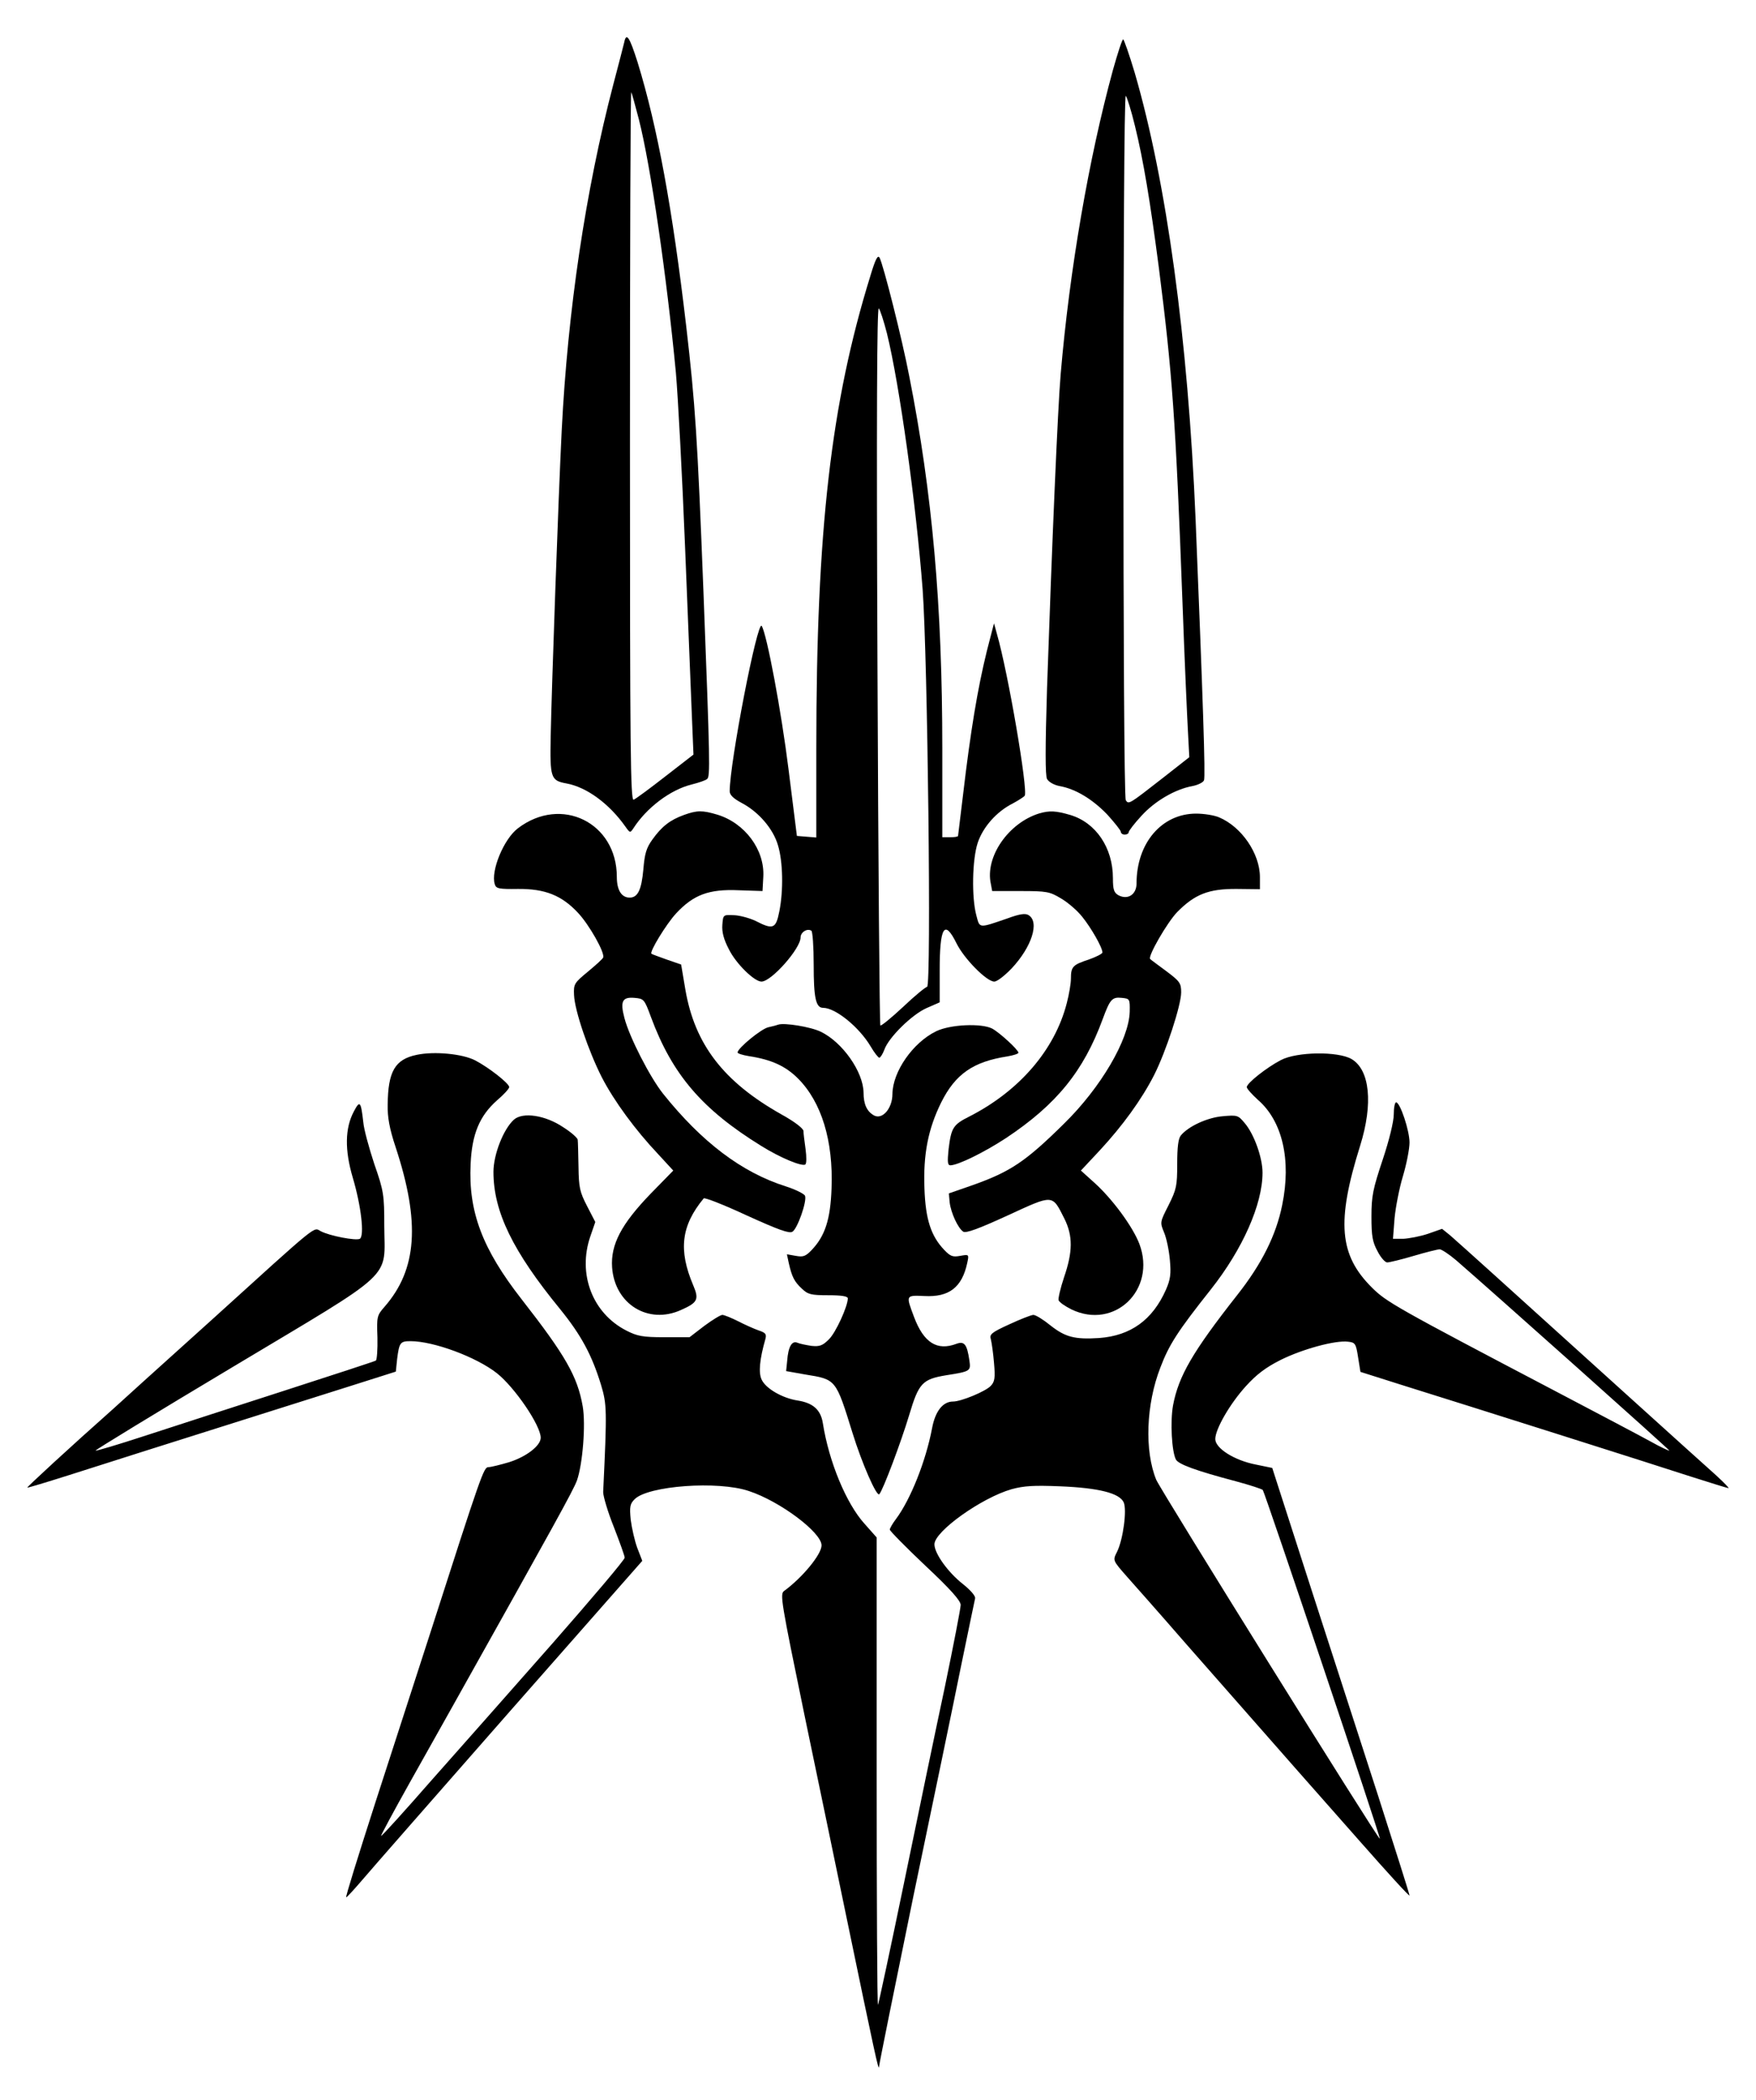 <?xml version="1.0" standalone="no"?>
<!DOCTYPE svg PUBLIC "-//W3C//DTD SVG 20010904//EN"
 "http://www.w3.org/TR/2001/REC-SVG-20010904/DTD/svg10.dtd">
<svg version="1.0" xmlns="http://www.w3.org/2000/svg"
 width="669pt" height="800pt" viewBox="0 0 669 800"
 preserveAspectRatio="xMidYMid meet">

<g transform="translate(0,800) scale(0.1,-0.1)"
fill="#000000" stroke="none">
<path d="M2378 7838 c-3 -13 -22 -86 -42 -162 -105 -402 -173 -858 -196 -1316
-13 -261 -38 -971 -42 -1166 -3 -158 0 -168 60 -179 77 -14 163 -77 225 -165
17 -24 18 -24 30 -6 51 79 141 147 222 167 28 7 54 16 59 21 12 9 11 63 -14
713 -23 590 -31 713 -66 1015 -52 444 -109 756 -185 1003 -31 98 -43 115 -51
75z m56 -293 c45 -177 106 -597 141 -965 8 -91 24 -390 35 -665 11 -275 23
-565 26 -645 l6 -145 -107 -83 c-59 -46 -113 -86 -121 -89 -12 -4 -14 193 -14
1348 0 744 2 1350 5 1348 2 -3 15 -50 29 -104z"/>
<path d="M4240 7733 c-92 -337 -165 -760 -199 -1158 -11 -126 -33 -643 -52
-1197 -7 -226 -7 -333 0 -346 6 -11 26 -23 48 -27 61 -11 125 -50 181 -108 28
-31 52 -61 52 -66 0 -6 7 -11 15 -11 8 0 15 4 15 9 0 5 22 34 49 63 51 56 128
101 194 113 21 4 41 14 44 22 6 15 -4 303 -32 993 -29 691 -111 1287 -232
1703 -21 70 -41 127 -44 127 -4 0 -21 -53 -39 -117z m84 -213 c32 -130 58
-287 91 -540 51 -400 64 -575 90 -1275 8 -220 18 -443 21 -495 l5 -95 -102
-80 c-127 -99 -129 -101 -140 -84 -12 19 -12 2696 0 2684 5 -6 21 -57 35 -115z"/>
<path d="M3316 6949 c-150 -484 -206 -968 -206 -1797 l0 -343 -37 3 -37 3 -32
255 c-27 217 -82 512 -102 545 -16 26 -122 -521 -122 -630 0 -14 15 -28 45
-44 65 -34 121 -99 139 -162 19 -62 21 -173 5 -252 -13 -66 -24 -70 -90 -36
-23 11 -60 21 -82 22 -42 2 -42 2 -45 -37 -2 -27 5 -55 25 -93 27 -55 97 -123
124 -123 38 0 149 126 149 168 0 20 25 36 41 26 5 -3 9 -61 9 -130 0 -126 8
-164 36 -164 47 0 137 -73 181 -147 14 -24 29 -43 33 -43 4 0 13 14 19 30 16
47 106 135 161 159 l50 22 0 120 c0 168 18 198 64 105 29 -59 115 -146 144
-146 11 0 40 23 66 50 77 82 107 177 65 203 -12 8 -34 5 -80 -12 -111 -38
-106 -39 -119 10 -19 69 -16 215 5 278 20 60 72 119 134 150 22 12 42 25 45
29 13 22 -63 468 -106 617 l-11 40 -13 -50 c-39 -145 -66 -294 -94 -513 -16
-133 -30 -245 -30 -247 0 -3 -13 -5 -30 -5 l-30 0 0 338 c0 544 -38 974 -126
1419 -27 141 -99 426 -113 451 -7 12 -16 -6 -35 -69z m63 -219 c48 -195 111
-649 136 -975 19 -256 34 -1515 17 -1515 -5 0 -47 -34 -91 -76 -45 -42 -84
-74 -87 -71 -3 3 -8 621 -11 1374 -4 931 -2 1365 5 1358 5 -5 19 -48 31 -95z"/>
<path d="M2606 4895 c-53 -19 -85 -44 -120 -93 -24 -33 -30 -55 -35 -115 -7
-77 -21 -107 -52 -107 -31 0 -49 28 -49 79 0 207 -212 311 -377 185 -54 -41
-104 -163 -88 -213 5 -17 16 -19 88 -18 103 1 167 -24 230 -92 42 -45 102
-151 95 -169 -1 -5 -28 -29 -58 -54 -52 -43 -55 -47 -53 -89 2 -58 55 -214
106 -314 47 -91 128 -201 214 -292 l58 -63 -86 -88 c-112 -116 -153 -194 -147
-281 10 -140 138 -219 263 -162 63 28 69 40 46 94 -57 134 -46 227 40 331 4 4
78 -25 164 -65 119 -54 162 -70 174 -62 19 11 56 116 48 137 -3 7 -36 24 -74
36 -167 53 -319 168 -467 353 -50 63 -128 215 -147 288 -17 64 -8 81 38 77 36
-3 38 -5 63 -73 81 -219 195 -352 420 -491 72 -45 154 -79 168 -71 5 4 5 29 1
59 -4 29 -8 60 -8 69 -1 10 -35 36 -84 63 -220 124 -330 266 -366 476 l-16 95
-55 19 c-30 11 -56 20 -58 22 -9 6 56 113 94 154 66 71 125 93 238 88 l91 -3
3 54 c6 103 -70 205 -175 237 -57 17 -77 17 -127 -1z"/>
<path d="M3960 4901 c-118 -36 -208 -166 -185 -269 l5 -27 108 0 c99 0 111 -2
154 -28 26 -15 62 -46 81 -70 34 -42 77 -117 77 -136 0 -5 -24 -17 -52 -27
-61 -20 -68 -27 -68 -73 0 -18 -7 -60 -16 -94 -46 -178 -181 -334 -371 -431
-62 -31 -69 -43 -79 -124 -5 -49 -4 -62 7 -62 30 1 128 49 212 104 191 127
295 254 368 453 28 76 36 85 73 81 30 -3 31 -4 30 -53 -3 -106 -110 -289 -251
-427 -146 -144 -203 -182 -346 -233 l-92 -32 3 -34 c5 -41 32 -99 52 -112 11
-6 58 11 169 62 176 81 169 81 216 -12 33 -66 32 -127 -1 -223 -14 -42 -23
-81 -21 -88 3 -8 25 -23 49 -35 164 -79 324 75 259 249 -25 66 -103 172 -172
234 l-51 46 72 77 c87 94 159 193 207 287 45 89 103 266 103 315 0 35 -5 42
-57 81 -32 24 -60 44 -61 46 -11 8 65 140 103 179 67 68 120 89 228 88 l87 -1
0 46 c0 90 -70 192 -156 228 -19 8 -58 14 -87 14 -131 0 -227 -112 -227 -266
0 -42 -33 -64 -69 -45 -17 10 -21 21 -21 65 0 116 -65 212 -163 241 -55 16
-78 17 -117 6z"/>
<path d="M2965 4096 c-5 -2 -23 -7 -38 -10 -27 -6 -117 -80 -117 -96 0 -4 19
-10 43 -14 86 -13 140 -38 187 -85 90 -90 135 -238 128 -419 -4 -118 -25 -182
-76 -235 -23 -24 -32 -27 -60 -22 l-34 6 7 -33 c12 -53 21 -71 50 -98 23 -22
35 -25 101 -25 51 0 74 -4 74 -12 0 -30 -46 -131 -72 -156 -24 -24 -35 -28
-66 -25 -20 3 -45 8 -54 12 -21 9 -35 -15 -39 -69 l-4 -39 73 -13 c118 -19
116 -17 180 -223 36 -116 92 -244 102 -233 14 15 83 199 114 302 36 121 50
136 140 151 95 15 95 16 89 58 -9 60 -19 73 -49 62 -74 -28 -125 4 -162 103
-31 83 -32 82 40 79 94 -5 143 33 163 126 7 33 7 33 -27 27 -28 -5 -37 -2 -60
22 -51 53 -72 117 -76 235 -5 130 14 227 64 328 54 108 122 155 252 175 23 4
42 10 42 14 0 11 -72 77 -100 92 -41 21 -159 16 -213 -10 -89 -43 -166 -154
-167 -239 0 -55 -38 -99 -70 -82 -27 15 -40 42 -40 87 -1 79 -80 192 -163 232
-39 19 -140 35 -162 27z"/>
<path d="M1588 3981 c-83 -17 -110 -63 -111 -191 -1 -47 7 -91 30 -160 95
-288 82 -467 -42 -609 -29 -33 -30 -38 -27 -117 1 -46 -2 -85 -6 -88 -5 -3
-164 -55 -353 -116 -189 -61 -427 -138 -528 -171 -101 -33 -185 -58 -187 -56
-2 2 234 146 525 320 626 375 576 328 575 537 0 117 -2 132 -38 235 -20 61
-40 133 -42 160 -9 79 -13 84 -36 40 -34 -64 -35 -147 -4 -252 32 -108 45
-221 27 -233 -15 -8 -115 11 -149 29 -29 15 0 39 -420 -342 -190 -171 -358
-323 -373 -337 -159 -141 -327 -296 -325 -298 2 -1 72 20 157 47 135 43 316
101 1080 342 l167 53 5 48 c8 63 12 68 51 68 88 0 250 -60 329 -122 68 -54
167 -199 167 -246 0 -30 -54 -72 -120 -93 -34 -10 -70 -19 -79 -19 -18 0 -25
-19 -226 -645 -48 -148 -140 -433 -205 -633 -64 -199 -115 -362 -111 -361 3 0
31 31 62 67 31 37 284 325 561 641 l505 574 -19 49 c-10 27 -21 76 -25 107 -5
50 -3 61 15 79 51 51 317 71 435 31 119 -39 277 -158 277 -207 0 -34 -72 -122
-143 -174 -16 -12 -11 -41 78 -473 53 -253 125 -602 161 -775 107 -516 122
-586 123 -564 1 12 60 304 131 650 72 346 154 739 181 874 28 135 52 252 54
260 2 9 -17 31 -47 55 -56 44 -108 116 -108 151 0 49 179 177 294 210 48 13
85 15 185 11 147 -6 226 -26 242 -61 13 -28 -2 -141 -25 -188 -17 -34 -18 -32
40 -98 17 -19 119 -134 225 -256 425 -484 481 -547 662 -752 103 -117 187
-209 187 -204 0 5 -54 175 -119 378 -66 203 -183 567 -262 810 l-142 441 -63
13 c-82 16 -154 62 -154 97 0 38 56 135 117 202 40 44 75 71 133 100 83 41
207 75 256 69 27 -3 30 -7 38 -59 l9 -56 161 -51 c266 -83 951 -300 1098 -348
75 -24 140 -44 143 -44 4 0 -17 21 -46 48 -51 45 -568 513 -849 767 -74 67
-149 134 -165 148 l-31 25 -54 -19 c-30 -10 -73 -18 -94 -19 l-39 0 6 78 c4
42 18 115 32 161 14 47 25 104 25 128 0 46 -36 153 -51 153 -5 0 -9 -21 -9
-46 0 -27 -17 -97 -42 -172 -37 -111 -43 -138 -43 -217 0 -75 4 -97 23 -132
12 -24 29 -43 37 -43 8 0 54 11 101 25 47 14 92 25 99 25 7 0 36 -19 63 -42
143 -124 812 -721 812 -725 0 -2 -33 13 -72 35 -40 22 -203 108 -363 192 -608
319 -644 340 -698 394 -125 124 -136 251 -45 541 50 160 37 289 -33 330 -52
30 -208 28 -269 -4 -54 -28 -130 -88 -130 -103 0 -6 20 -28 43 -49 93 -81 127
-229 92 -400 -23 -115 -78 -225 -172 -344 -169 -215 -223 -308 -244 -420 -11
-62 -5 -175 11 -206 10 -18 74 -42 229 -83 52 -14 98 -29 102 -33 8 -10 450
-1325 446 -1329 -5 -5 -835 1328 -852 1368 -45 110 -39 287 16 428 33 87 66
138 192 297 121 153 197 324 197 445 0 57 -32 147 -68 189 -25 30 -28 31 -84
26 -58 -5 -130 -38 -159 -73 -10 -12 -14 -44 -14 -109 0 -83 -3 -97 -33 -157
-33 -65 -33 -65 -17 -104 9 -21 19 -69 22 -105 5 -53 2 -74 -15 -113 -51 -115
-134 -175 -254 -184 -93 -6 -129 3 -186 48 -27 22 -56 40 -65 40 -8 0 -49 -16
-92 -36 -68 -31 -76 -38 -70 -57 3 -12 9 -52 12 -90 5 -56 3 -71 -12 -87 -19
-21 -113 -60 -144 -60 -39 0 -68 -37 -80 -102 -24 -126 -82 -271 -137 -345
-13 -17 -24 -36 -24 -41 0 -5 61 -67 135 -137 96 -90 135 -134 135 -150 0 -12
-27 -152 -60 -311 -34 -159 -104 -496 -156 -749 -52 -252 -97 -461 -99 -464
-3 -2 -5 397 -5 888 l0 893 -46 52 c-70 77 -136 237 -159 383 -8 52 -38 78
-97 87 -57 9 -120 45 -136 79 -13 26 -8 78 14 155 5 19 1 24 -26 33 -17 6 -53
22 -78 35 -26 13 -53 24 -60 24 -7 0 -38 -19 -69 -42 l-56 -43 -96 0 c-82 0
-103 4 -144 25 -130 66 -187 216 -138 359 l19 55 -31 60 c-28 54 -32 71 -33
151 -1 50 -2 96 -3 102 0 7 -25 29 -55 48 -68 46 -154 59 -188 29 -40 -36 -78
-133 -78 -199 0 -152 74 -303 254 -523 81 -100 121 -175 156 -289 22 -74 23
-93 8 -408 0 -16 18 -77 41 -134 22 -57 41 -109 41 -116 0 -8 -123 -153 -272
-323 -150 -170 -358 -406 -463 -524 -104 -119 -191 -215 -193 -213 -2 1 47 92
108 201 62 110 136 242 165 294 388 693 459 821 473 859 22 62 34 214 22 283
-20 114 -66 194 -233 408 -149 191 -203 333 -194 515 5 114 34 183 100 242 26
22 47 45 47 51 0 14 -78 75 -130 102 -49 25 -155 35 -222 21z"/>
</g>
</svg>
